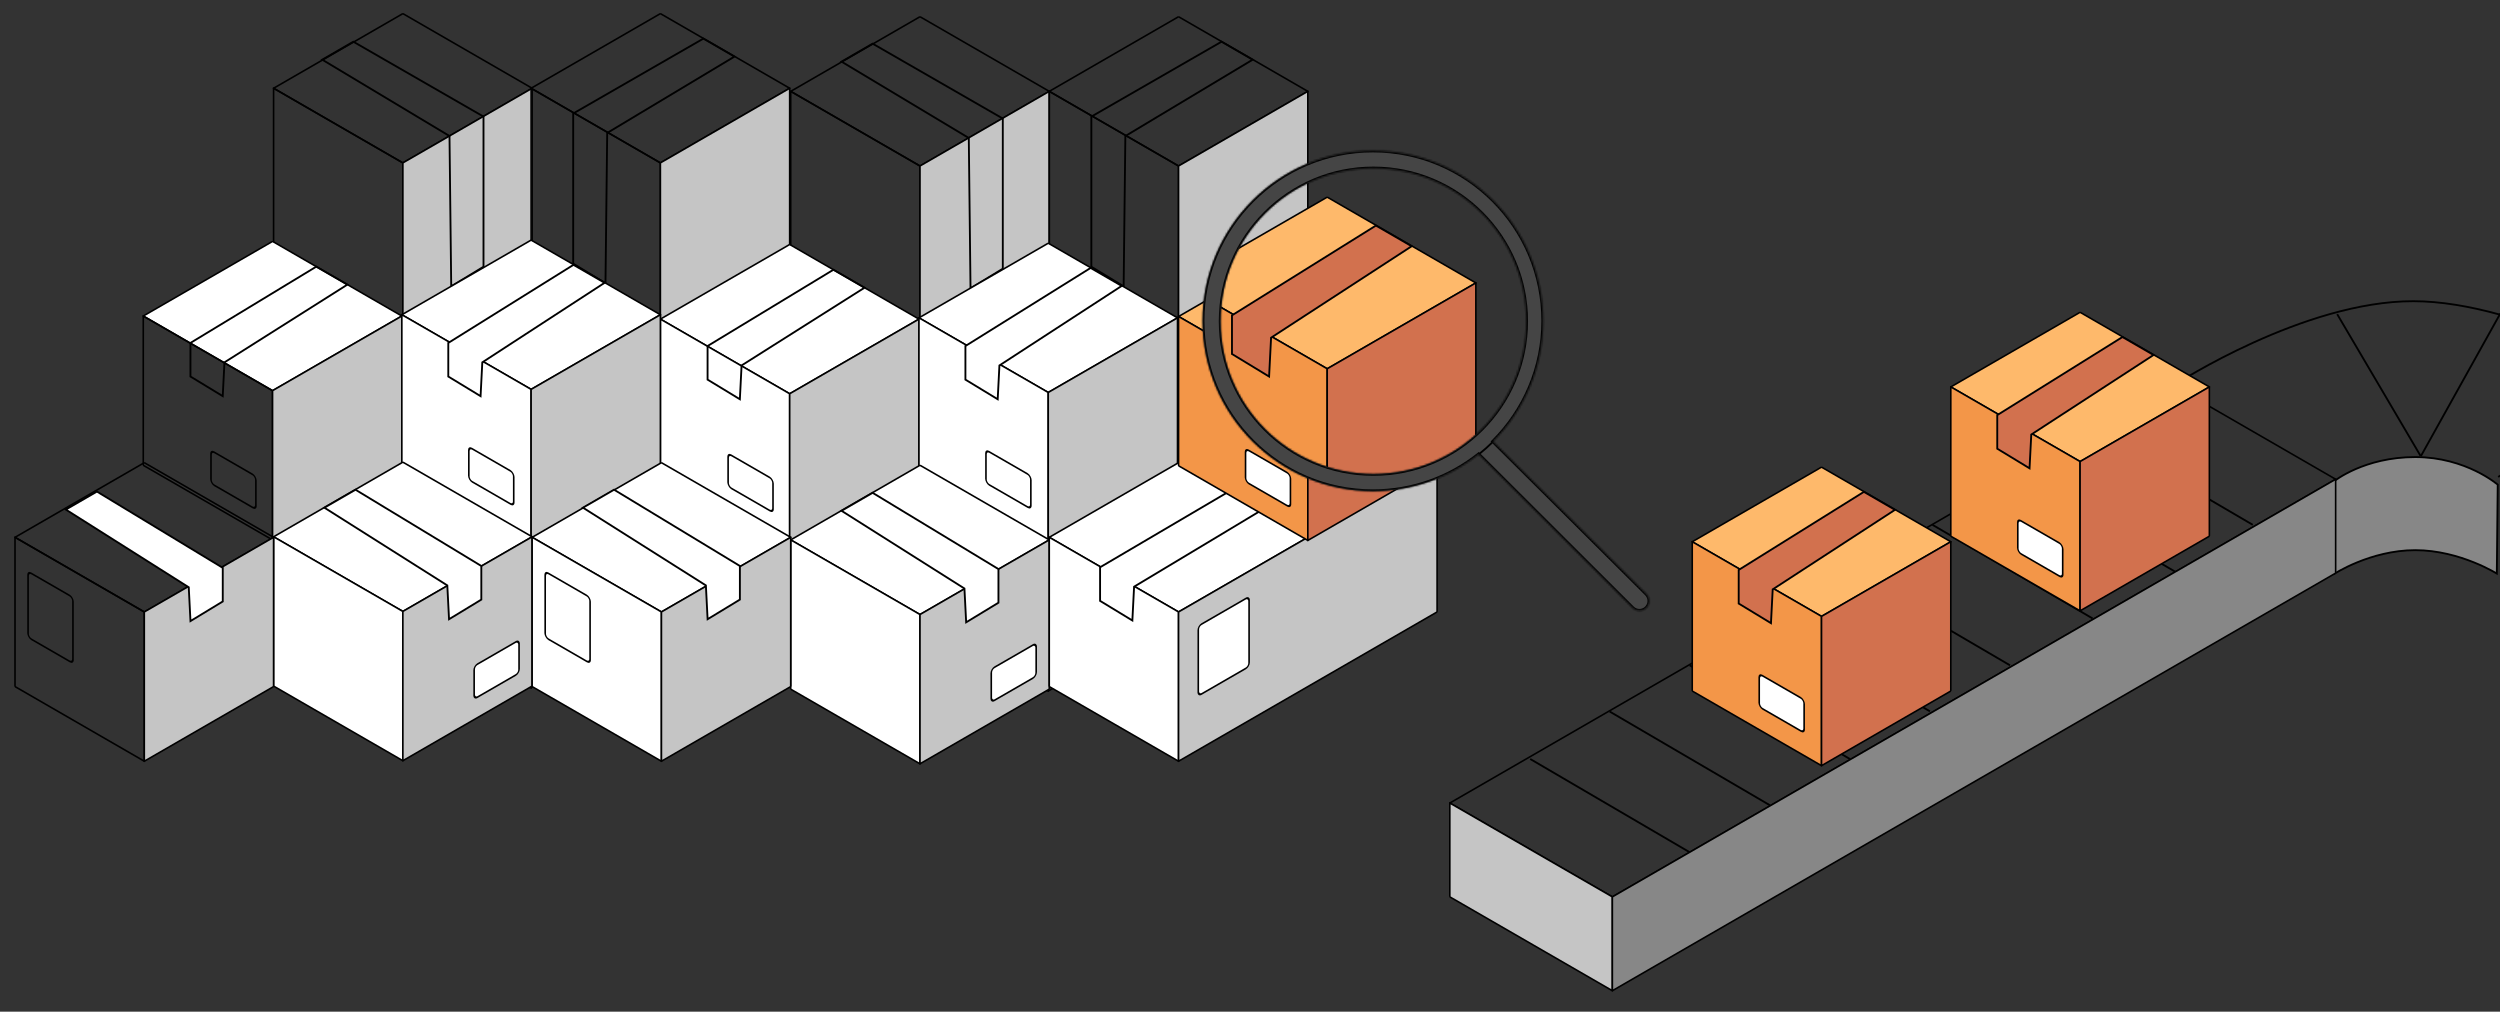 <svg width="1332" height="539" viewBox="0 0 1332 539" fill="none" xmlns="http://www.w3.org/2000/svg">
<rect x="0" y="0" width="1332" height="539" fill="#333333" stroke="none"/>
<g clip-path="url(#clip0_134_3645)">
<rect width="79.536" height="79.536" transform="matrix(0.866 0.5 -0.866 0.5 558.498 209.109)" stroke="black" stroke-linejoin="bevel"/>
<rect width="79.536" height="79.536" transform="matrix(0.866 0.5 0 1 489.617 248.878)" stroke="black" stroke-linejoin="bevel"/>
<rect width="79.536" height="79.536" transform="matrix(0.866 -0.5 0 1 558.498 288.646)" stroke="black" stroke-linejoin="bevel"/>
<rect width="79.536" height="79.536" transform="matrix(0.866 0.5 -0.866 0.5 282.974 207.458)" stroke="black" stroke-linejoin="bevel"/>
<rect width="79.536" height="79.536" transform="matrix(0.866 0.5 0 1 214.093 247.226)" stroke="black" stroke-linejoin="bevel"/>
<rect width="79.536" height="79.536" transform="matrix(0.866 -0.5 0 1 282.974 286.994)" stroke="black" stroke-linejoin="bevel"/>
<rect width="79.536" height="79.536" transform="matrix(0.866 0.5 -0.866 0.5 490.169 8.901)" stroke="black" stroke-linejoin="bevel"/>
<rect width="79.536" height="159.073" transform="matrix(0.866 0.5 0 1 421.288 48.67)" stroke="black" stroke-linejoin="bevel"/>
<rect width="79.536" height="159.073" transform="matrix(0.866 -0.5 0 1 490.169 88.438)" fill="#C5C5C5" stroke="black" stroke-linejoin="bevel"/>
<path d="M464.928 23.261L534.29 63.166L534.29 143.163L517.091 153.615L516.171 73.52L448.362 32.838L464.928 23.261Z" stroke="black"/>
<rect width="31.256" height="37.209" rx="2" transform="matrix(0.866 -0.5 0 1 497.829 197.608)" fill="white" stroke="black"/>
<rect width="79.536" height="79.536" transform="matrix(0.866 0.5 -0.866 0.5 214.645 7.25)" stroke="black" stroke-linejoin="bevel"/>
<rect width="79.536" height="159.073" transform="matrix(0.866 0.5 0 1 145.764 47.018)" stroke="black" stroke-linejoin="bevel"/>
<rect width="79.536" height="159.073" transform="matrix(0.866 -0.5 0 1 214.645 86.786)" fill="#C5C5C5" stroke="black" stroke-linejoin="bevel"/>
<path d="M188.247 22.216L257.609 62.121L257.608 142.118L240.41 152.57L239.489 72.475L171.68 31.793L188.247 22.216Z" stroke="black"/>
<rect width="31.256" height="37.209" rx="2" transform="matrix(0.866 -0.5 0 1 222.305 195.956)" fill="white" stroke="black"/>
<rect width="79.536" height="79.536" transform="matrix(0.866 0.5 -0.866 0.5 627.928 8.901)" stroke="black" stroke-linejoin="bevel"/>
<rect width="79.536" height="159.073" transform="matrix(0.866 0.5 0 1 559.047 48.67)" stroke="black" stroke-linejoin="bevel"/>
<rect width="79.536" height="159.073" transform="matrix(0.866 -0.5 0 1 627.928 88.438)" fill="#C5C5C5" stroke="black" stroke-linejoin="bevel"/>
<path d="M650.834 22.216L581.472 62.121L581.472 142.119L598.671 152.57L599.591 72.475L667.4 31.794L650.834 22.216Z" stroke="black"/>
<rect width="31.256" height="37.209" rx="2" transform="matrix(0.866 -0.5 0 1 635.588 197.608)" fill="white" stroke="black"/>
<rect width="79.536" height="79.536" transform="matrix(0.866 0.5 -0.866 0.5 351.855 7.25)" stroke="black" stroke-linejoin="bevel"/>
<rect width="79.536" height="159.073" transform="matrix(0.866 0.5 0 1 282.974 47.018)" stroke="black" stroke-linejoin="bevel"/>
<rect width="79.536" height="159.073" transform="matrix(0.866 -0.5 0 1 351.855 86.786)" fill="#C5C5C5" stroke="black" stroke-linejoin="bevel"/>
<path d="M374.761 20.565L305.399 60.47L305.399 140.467L322.598 150.919L323.518 70.824L391.327 30.142L374.761 20.565Z" stroke="black"/>
<rect width="31.256" height="37.209" rx="2" transform="matrix(0.866 -0.5 0 1 359.515 195.956)" fill="white" stroke="black"/>
<rect width="79.536" height="79.536" transform="matrix(0.866 0.5 -0.866 0.5 420.74 130.258)" fill="white" stroke="black" stroke-linejoin="bevel"/>
<rect width="79.536" height="79.536" transform="matrix(0.866 0.5 0 1 351.859 170.026)" fill="white" stroke="black" stroke-linejoin="bevel"/>
<rect width="79.536" height="79.536" transform="matrix(0.866 -0.5 0 1 420.74 209.794)" fill="#C5C5C5" stroke="black" stroke-linejoin="bevel"/>
<rect width="27.623" height="17.582" rx="2" transform="matrix(0.866 0.5 0 1 387.939 241.621)" stroke="black"/>
<path d="M444.037 143.716L376.995 184.355V202.263L394.194 212.714L395.115 194.709L460.604 153.293L444.037 143.716Z" stroke="black"/>
<rect width="79.536" height="79.536" transform="matrix(0.866 0.5 -0.866 0.5 145.216 128.606)" fill="white" stroke="black" stroke-linejoin="bevel"/>
<rect width="79.536" height="79.536" transform="matrix(0.866 0.5 0 1 76.335 168.375)" stroke="black" stroke-linejoin="bevel"/>
<rect width="79.536" height="79.536" transform="matrix(0.866 -0.5 0 1 145.216 208.143)" fill="#C5C5C5" stroke="black" stroke-linejoin="bevel"/>
<rect width="27.623" height="17.582" rx="2" transform="matrix(0.866 0.5 0 1 112.415 239.97)" stroke="black"/>
<path d="M168.513 142.064L101.471 182.704V200.612L118.669 211.063L119.59 193.058L185.08 151.642L168.513 142.064Z" stroke="black"/>
<rect width="79.536" height="79.536" transform="matrix(0.866 0.5 -0.866 0.5 558.501 129.574)" fill="white" stroke="black" stroke-linejoin="bevel"/>
<rect width="79.536" height="79.536" transform="matrix(0.866 0.5 0 1 489.62 169.342)" fill="white" stroke="black" stroke-linejoin="bevel"/>
<rect width="79.536" height="79.536" transform="matrix(0.866 -0.5 0 1 558.501 209.111)" fill="#C5C5C5" stroke="black" stroke-linejoin="bevel"/>
<path d="M581.065 142.758L514.374 184.358V202.265L531.572 212.717L532.493 194.712L597.632 152.335L581.065 142.758Z" fill="white" stroke="black"/>
<rect width="27.623" height="17.582" rx="2" transform="matrix(0.866 0.5 0 1 525.317 239.739)" fill="white" stroke="black"/>
<rect width="79.536" height="79.536" transform="matrix(0.866 0.5 -0.866 0.5 282.977 127.923)" fill="white" stroke="black" stroke-linejoin="bevel"/>
<rect width="79.536" height="79.536" transform="matrix(0.866 0.5 0 1 214.096 167.691)" fill="white" stroke="black" stroke-linejoin="bevel"/>
<rect width="79.536" height="79.536" transform="matrix(0.866 -0.5 0 1 282.977 207.459)" fill="#C5C5C5" stroke="black" stroke-linejoin="bevel"/>
<path d="M305.541 141.107L238.849 182.706V200.614L256.048 211.065L256.969 193.06L322.107 150.684L305.541 141.107Z" fill="white" stroke="black"/>
<rect width="27.623" height="17.582" rx="2" transform="matrix(0.866 0.5 0 1 249.792 238.087)" fill="white" stroke="black"/>
<rect width="79.536" height="79.536" transform="matrix(0.866 0.5 -0.866 0.5 490.166 247.884)" fill="white" stroke="black" stroke-linejoin="bevel"/>
<rect width="79.536" height="79.536" transform="matrix(0.866 0.5 0 1 421.285 287.652)" fill="white" stroke="black" stroke-linejoin="bevel"/>
<rect width="79.536" height="79.536" transform="matrix(0.866 -0.5 0 1 490.166 327.42)" fill="#C5C5C5" stroke="black" stroke-linejoin="bevel"/>
<path d="M464.928 262.571L531.971 303.21V321.118L514.772 331.569L513.851 313.564L448.362 272.148L464.928 262.571Z" fill="white" stroke="black"/>
<rect width="27.623" height="17.582" rx="2" transform="matrix(0.866 -0.5 0 1 528.152 356.511)" fill="white" stroke="black"/>
<rect width="79.536" height="79.536" transform="matrix(0.866 0.5 -0.866 0.5 214.642 246.233)" fill="white" stroke="black" stroke-linejoin="bevel"/>
<rect width="79.536" height="79.536" transform="matrix(0.866 0.5 0 1 145.761 286.001)" fill="white" stroke="black" stroke-linejoin="bevel"/>
<rect width="79.536" height="79.536" transform="matrix(0.866 -0.5 0 1 214.642 325.769)" fill="#C5C5C5" stroke="black" stroke-linejoin="bevel"/>
<path d="M189.404 260.919L256.446 301.559V319.466L239.248 329.918L238.327 311.913L172.837 270.497L189.404 260.919Z" fill="white" stroke="black"/>
<rect width="27.623" height="17.582" rx="2" transform="matrix(0.866 -0.5 0 1 252.628 354.859)" fill="white" stroke="black"/>
<rect width="79.536" height="159.073" transform="matrix(0.866 0.5 -0.866 0.5 696.811 206.742)" fill="white" stroke="black" stroke-linejoin="bevel"/>
<rect width="79.536" height="79.536" transform="matrix(0.866 0.5 0 1 559.049 286.279)" fill="white" stroke="black" stroke-linejoin="bevel"/>
<rect width="159.073" height="79.536" transform="matrix(0.866 -0.5 0 1 627.93 326.047)" fill="#C5C5C5" stroke="black" stroke-linejoin="bevel"/>
<path d="M723.04 221.724L586.124 302.241V320.149L603.322 330.6L604.243 312.595L739.606 231.301L723.04 221.724Z" fill="white" stroke="black"/>
<rect width="31.256" height="37.209" rx="2" transform="matrix(0.866 -0.5 0 1 638.446 333.539)" fill="white" stroke="black"/>
<rect width="79.536" height="79.536" transform="matrix(0.866 0.5 -0.866 0.5 352.407 246.511)" fill="white" stroke="black" stroke-linejoin="bevel"/>
<rect width="79.536" height="79.536" transform="matrix(0.866 0.5 0 1 283.526 286.279)" fill="white" stroke="black" stroke-linejoin="bevel"/>
<rect width="79.536" height="79.536" transform="matrix(0.866 -0.5 0 1 352.407 326.047)" fill="#C5C5C5" stroke="black" stroke-linejoin="bevel"/>
<path d="M327.17 260.913L394.212 301.553V319.46L377.013 329.912L376.092 311.907L310.603 270.49L327.17 260.913Z" fill="white" stroke="black"/>
<rect width="27.623" height="35.065" rx="2" transform="matrix(0.866 0.5 0 1 290.478 304.512)" stroke="black"/>
<rect width="79.536" height="79.536" transform="matrix(0.866 0.5 -0.866 0.5 76.881 246.51)" stroke="black" stroke-linejoin="bevel"/>
<rect width="79.536" height="79.536" transform="matrix(0.866 0.5 0 1 8 286.278)" stroke="black" stroke-linejoin="bevel"/>
<rect width="79.536" height="79.536" transform="matrix(0.866 -0.5 0 1 76.881 326.046)" fill="#C5C5C5" stroke="black" stroke-linejoin="bevel"/>
<path d="M51.643 261.912L118.686 302.552V320.459L101.487 330.911L100.566 312.906L35.077 271.49L51.643 261.912Z" fill="white" stroke="black"/>
<rect width="27.623" height="35.065" rx="2" transform="matrix(0.866 0.5 0 1 14.952 304.511)" stroke="black"/>
<path d="M1331 254.085L1417.99 204.512C1417.99 204.512 1344.13 160.572 1285.86 160.478C1227.43 160.383 1159.44 204.512 1159.44 204.512" stroke="black"/>
<path d="M1330.3 305.581L1330.79 258.226C1330.79 258.221 1330.78 258.217 1330.78 258.212C1330.65 258.105 1330.46 257.948 1330.2 257.746C1329.69 257.342 1328.92 256.764 1327.91 256.068C1325.9 254.677 1322.93 252.819 1319.11 250.96C1311.47 247.242 1300.44 243.525 1286.85 243.525C1273.24 243.525 1262.47 246.725 1255.09 249.921C1251.41 251.52 1248.57 253.117 1246.66 254.312C1245.7 254.91 1244.98 255.407 1244.5 255.753C1244.26 255.921 1244.08 256.054 1243.96 256.145V305.564C1244 305.539 1244.05 305.514 1244.09 305.488C1244.67 305.134 1245.53 304.628 1246.64 304.023C1248.85 302.811 1252.05 301.198 1256 299.585C1263.89 296.36 1274.81 293.128 1286.85 293.128C1298.89 293.128 1309.94 296.359 1317.97 299.583C1321.99 301.196 1325.26 302.809 1327.53 304.02C1328.66 304.625 1329.54 305.13 1330.14 305.485C1330.2 305.518 1330.25 305.55 1330.3 305.581Z" fill="#878787" stroke="black"/>
<path d="M900.622 454.298L815.298 404.391" stroke="black"/>
<path d="M942.946 429.01L857.622 379.104" stroke="black"/>
<path d="M985.608 404.391L900.284 354.485" stroke="black"/>
<path d="M1028.27 379.01L942.946 329.104" stroke="black"/>
<path d="M1070.93 354.485L985.608 304.579" stroke="black"/>
<path d="M1114.95 329.532L1029.62 279.626" stroke="black"/>
<path d="M1159.04 304.673L1073.71 254.766" stroke="black"/>
<path d="M1200.27 279.626L1114.95 229.719" stroke="black"/>
<rect width="100" height="445" transform="matrix(0.866 0.5 -0.866 0.5 1157.84 205.352)" stroke="black" stroke-linejoin="bevel"/>
<rect width="100" height="50" transform="matrix(0.866 0.5 0 1 772.46 427.852)" fill="#C5C5C5" stroke="black" stroke-linejoin="bevel"/>
<rect width="445" height="50" transform="matrix(0.866 -0.5 0 1 859.063 477.852)" fill="#878787" stroke="black" stroke-linejoin="bevel"/>
<path d="M1289.66 242.877L1245.24 167.373" stroke="black"/>
<path d="M1289.84 243.025L1332.18 167.015" stroke="black"/>
<rect width="79.536" height="79.536" transform="matrix(0.866 0.5 -0.866 0.5 970.504 248.877)" fill="#FEB96B" stroke="black" stroke-linejoin="bevel"/>
<rect width="79.536" height="79.536" transform="matrix(0.866 0.5 0 1 901.623 288.645)" fill="#F39648" stroke="black" stroke-linejoin="bevel"/>
<rect width="79.536" height="79.536" transform="matrix(0.866 -0.5 0 1 970.504 328.413)" fill="#D2714E" stroke="black" stroke-linejoin="bevel"/>
<path d="M993.068 262.061L926.377 303.66V321.568L943.575 332.02L944.496 314.014L1009.63 271.638L993.068 262.061Z" fill="#D2714E" stroke="black"/>
<rect width="27.623" height="17.582" rx="2" transform="matrix(0.866 0.5 0 1 937.32 359.041)" fill="white" stroke="black"/>
<rect width="79.536" height="79.536" transform="matrix(0.866 0.5 -0.866 0.5 1108.27 166.381)" fill="#FEB96B" stroke="black" stroke-linejoin="bevel"/>
<rect width="79.536" height="79.536" transform="matrix(0.866 0.5 0 1 1039.38 206.149)" fill="#F39648" stroke="black" stroke-linejoin="bevel"/>
<rect width="79.536" height="79.536" transform="matrix(0.866 -0.5 0 1 1108.27 245.918)" fill="#D2714E" stroke="black" stroke-linejoin="bevel"/>
<path d="M1130.83 179.565L1064.14 221.165V239.072L1081.34 249.524L1082.26 231.519L1147.4 189.142L1130.83 179.565Z" fill="#D2714E" stroke="black"/>
<rect width="27.623" height="17.582" rx="2" transform="matrix(0.866 0.5 0 1 1075.08 276.546)" fill="white" stroke="black"/>
<rect width="79.536" height="79.536" transform="matrix(0.866 0.5 -0.866 0.5 696.813 128.861)" fill="#FEB96B" stroke="black" stroke-linejoin="bevel"/>
<rect width="79.536" height="79.536" transform="matrix(0.866 0.5 0 1 627.932 168.63)" fill="#F39648" stroke="black" stroke-linejoin="bevel"/>
<rect width="79.536" height="79.536" transform="matrix(0.866 -0.5 0 1 696.813 208.398)" fill="#D2714E" stroke="black" stroke-linejoin="bevel"/>
<path d="M719.377 142.045L652.685 183.645V201.552L669.884 212.004L670.805 193.999L735.943 151.623L719.377 142.045Z" fill="#D2714E" stroke="black"/>
<rect width="27.623" height="17.582" rx="2" transform="matrix(0.866 0.5 0 1 663.628 239.026)" fill="white" stroke="black"/>
<mask id="mask0_134_3645" style="mask-type:alpha" maskUnits="userSpaceOnUse" x="649" y="87" width="166" height="167">
<circle cx="731.938" cy="170.208" r="82.815" fill="#D9D9D9"/>
</mask>
<g mask="url(#mask0_134_3645)">
<rect width="91.457" height="91.457" transform="matrix(0.866 0.5 -0.866 0.5 707.136 105.021)" fill="#FEB96B" stroke="black" stroke-linejoin="bevel"/>
<rect width="91.457" height="91.457" transform="matrix(0.866 0.5 0 1 627.932 150.75)" fill="#F39648" stroke="black" stroke-linejoin="bevel"/>
<rect width="91.457" height="91.457" transform="matrix(0.866 -0.5 0 1 707.136 196.478)" fill="#D2714E" stroke="black" stroke-linejoin="bevel"/>
<path d="M733.082 120.181L656.395 168.015V188.606L676.172 200.624L677.231 179.921L752.131 131.193L733.082 120.181Z" fill="#D2714E" stroke="black"/>
<rect width="31.763" height="20.217" rx="2" transform="matrix(0.866 0.5 0 1 668.978 231.696)" fill="white" stroke="black"/>
</g>
<mask id="path-108-inside-1_134_3645" fill="white">
<path fill-rule="evenodd" clip-rule="evenodd" d="M640.707 170.971C640.707 221.101 681.346 261.74 731.477 261.74C752.758 261.74 772.328 254.417 787.805 242.153L869.768 323.911C871.745 325.883 874.916 325.977 877.007 324.124C879.289 322.102 879.391 318.572 877.229 316.421L795.604 235.211C812.063 218.78 822.246 196.065 822.246 170.971C822.246 120.84 781.607 80.201 731.477 80.201C681.346 80.201 640.707 120.84 640.707 170.971ZM731.748 252.522C776.692 252.522 813.127 216.088 813.127 171.143C813.127 126.198 776.692 89.764 731.748 89.764C686.803 89.764 650.368 126.198 650.368 171.143C650.368 216.088 686.803 252.522 731.748 252.522Z"/>
</mask>
<path fill-rule="evenodd" clip-rule="evenodd" d="M640.707 170.971C640.707 221.101 681.346 261.74 731.477 261.74C752.758 261.74 772.328 254.417 787.805 242.153L869.768 323.911C871.745 325.883 874.916 325.977 877.007 324.124C879.289 322.102 879.391 318.572 877.229 316.421L795.604 235.211C812.063 218.78 822.246 196.065 822.246 170.971C822.246 120.84 781.607 80.201 731.477 80.201C681.346 80.201 640.707 120.84 640.707 170.971ZM731.748 252.522C776.692 252.522 813.127 216.088 813.127 171.143C813.127 126.198 776.692 89.764 731.748 89.764C686.803 89.764 650.368 126.198 650.368 171.143C650.368 216.088 686.803 252.522 731.748 252.522Z" fill="#454545"/>
<path d="M791.859 238.744L791.526 238.371L791.526 238.371L791.859 238.744ZM795.251 234.857C794.043 236.063 792.801 237.235 791.526 238.371L792.192 239.117C793.48 237.968 794.736 236.784 795.957 235.565L795.251 234.857ZM791.526 238.371C790.216 239.539 788.872 240.669 787.495 241.761L788.116 242.544C789.508 241.441 790.867 240.298 792.192 239.117L791.526 238.371ZM787.805 242.153L788.511 241.445L787.881 240.816L787.184 241.369L787.805 242.153ZM869.768 323.911L870.474 323.203L870.474 323.203L869.768 323.911ZM877.007 324.124L877.67 324.873L877.67 324.873L877.007 324.124ZM877.229 316.421L876.524 317.13L876.524 317.13L877.229 316.421ZM795.604 235.211L794.897 234.503L794.187 235.212L794.899 235.92L795.604 235.211ZM731.477 260.74C681.898 260.74 641.707 220.549 641.707 170.971H639.707C639.707 221.654 680.794 262.74 731.477 262.74V260.74ZM787.184 241.369C771.877 253.498 752.524 260.74 731.477 260.74V262.74C752.991 262.74 772.779 255.336 788.426 242.936L787.184 241.369ZM870.474 323.203L788.511 241.445L787.099 242.861L869.062 324.619L870.474 323.203ZM876.343 323.376C874.648 324.878 872.078 324.802 870.474 323.203L869.062 324.619C871.413 326.964 875.184 327.076 877.67 324.873L876.343 323.376ZM876.524 317.13C878.277 318.874 878.194 321.736 876.343 323.376L877.67 324.873C880.384 322.467 880.505 318.27 877.934 315.712L876.524 317.13ZM794.899 235.92L876.524 317.13L877.934 315.712L796.309 234.502L794.899 235.92ZM821.246 170.971C821.246 195.788 811.176 218.252 794.897 234.503L796.31 235.918C812.95 219.308 823.246 196.341 823.246 170.971H821.246ZM731.477 81.201C781.055 81.201 821.246 121.392 821.246 170.971H823.246C823.246 120.288 782.159 79.201 731.477 79.201V81.201ZM641.707 170.971C641.707 121.392 681.898 81.201 731.477 81.201V79.201C680.794 79.201 639.707 120.288 639.707 170.971H641.707ZM812.127 171.143C812.127 215.535 776.14 251.522 731.748 251.522V253.522C777.244 253.522 814.127 216.64 814.127 171.143H812.127ZM731.748 90.764C776.14 90.764 812.127 126.751 812.127 171.143H814.127C814.127 125.646 777.244 88.764 731.748 88.764V90.764ZM651.368 171.143C651.368 126.751 687.355 90.764 731.748 90.764V88.764C686.251 88.764 649.368 125.646 649.368 171.143H651.368ZM731.748 251.522C687.355 251.522 651.368 215.535 651.368 171.143H649.368C649.368 216.64 686.251 253.522 731.748 253.522V251.522Z" fill="black" mask="url(#path-108-inside-1_134_3645)"/>
</g>
<defs>
<clipPath id="clip0_134_3645">
<rect width="1332" height="539" fill="white"/>
</clipPath>
</defs>
</svg>
